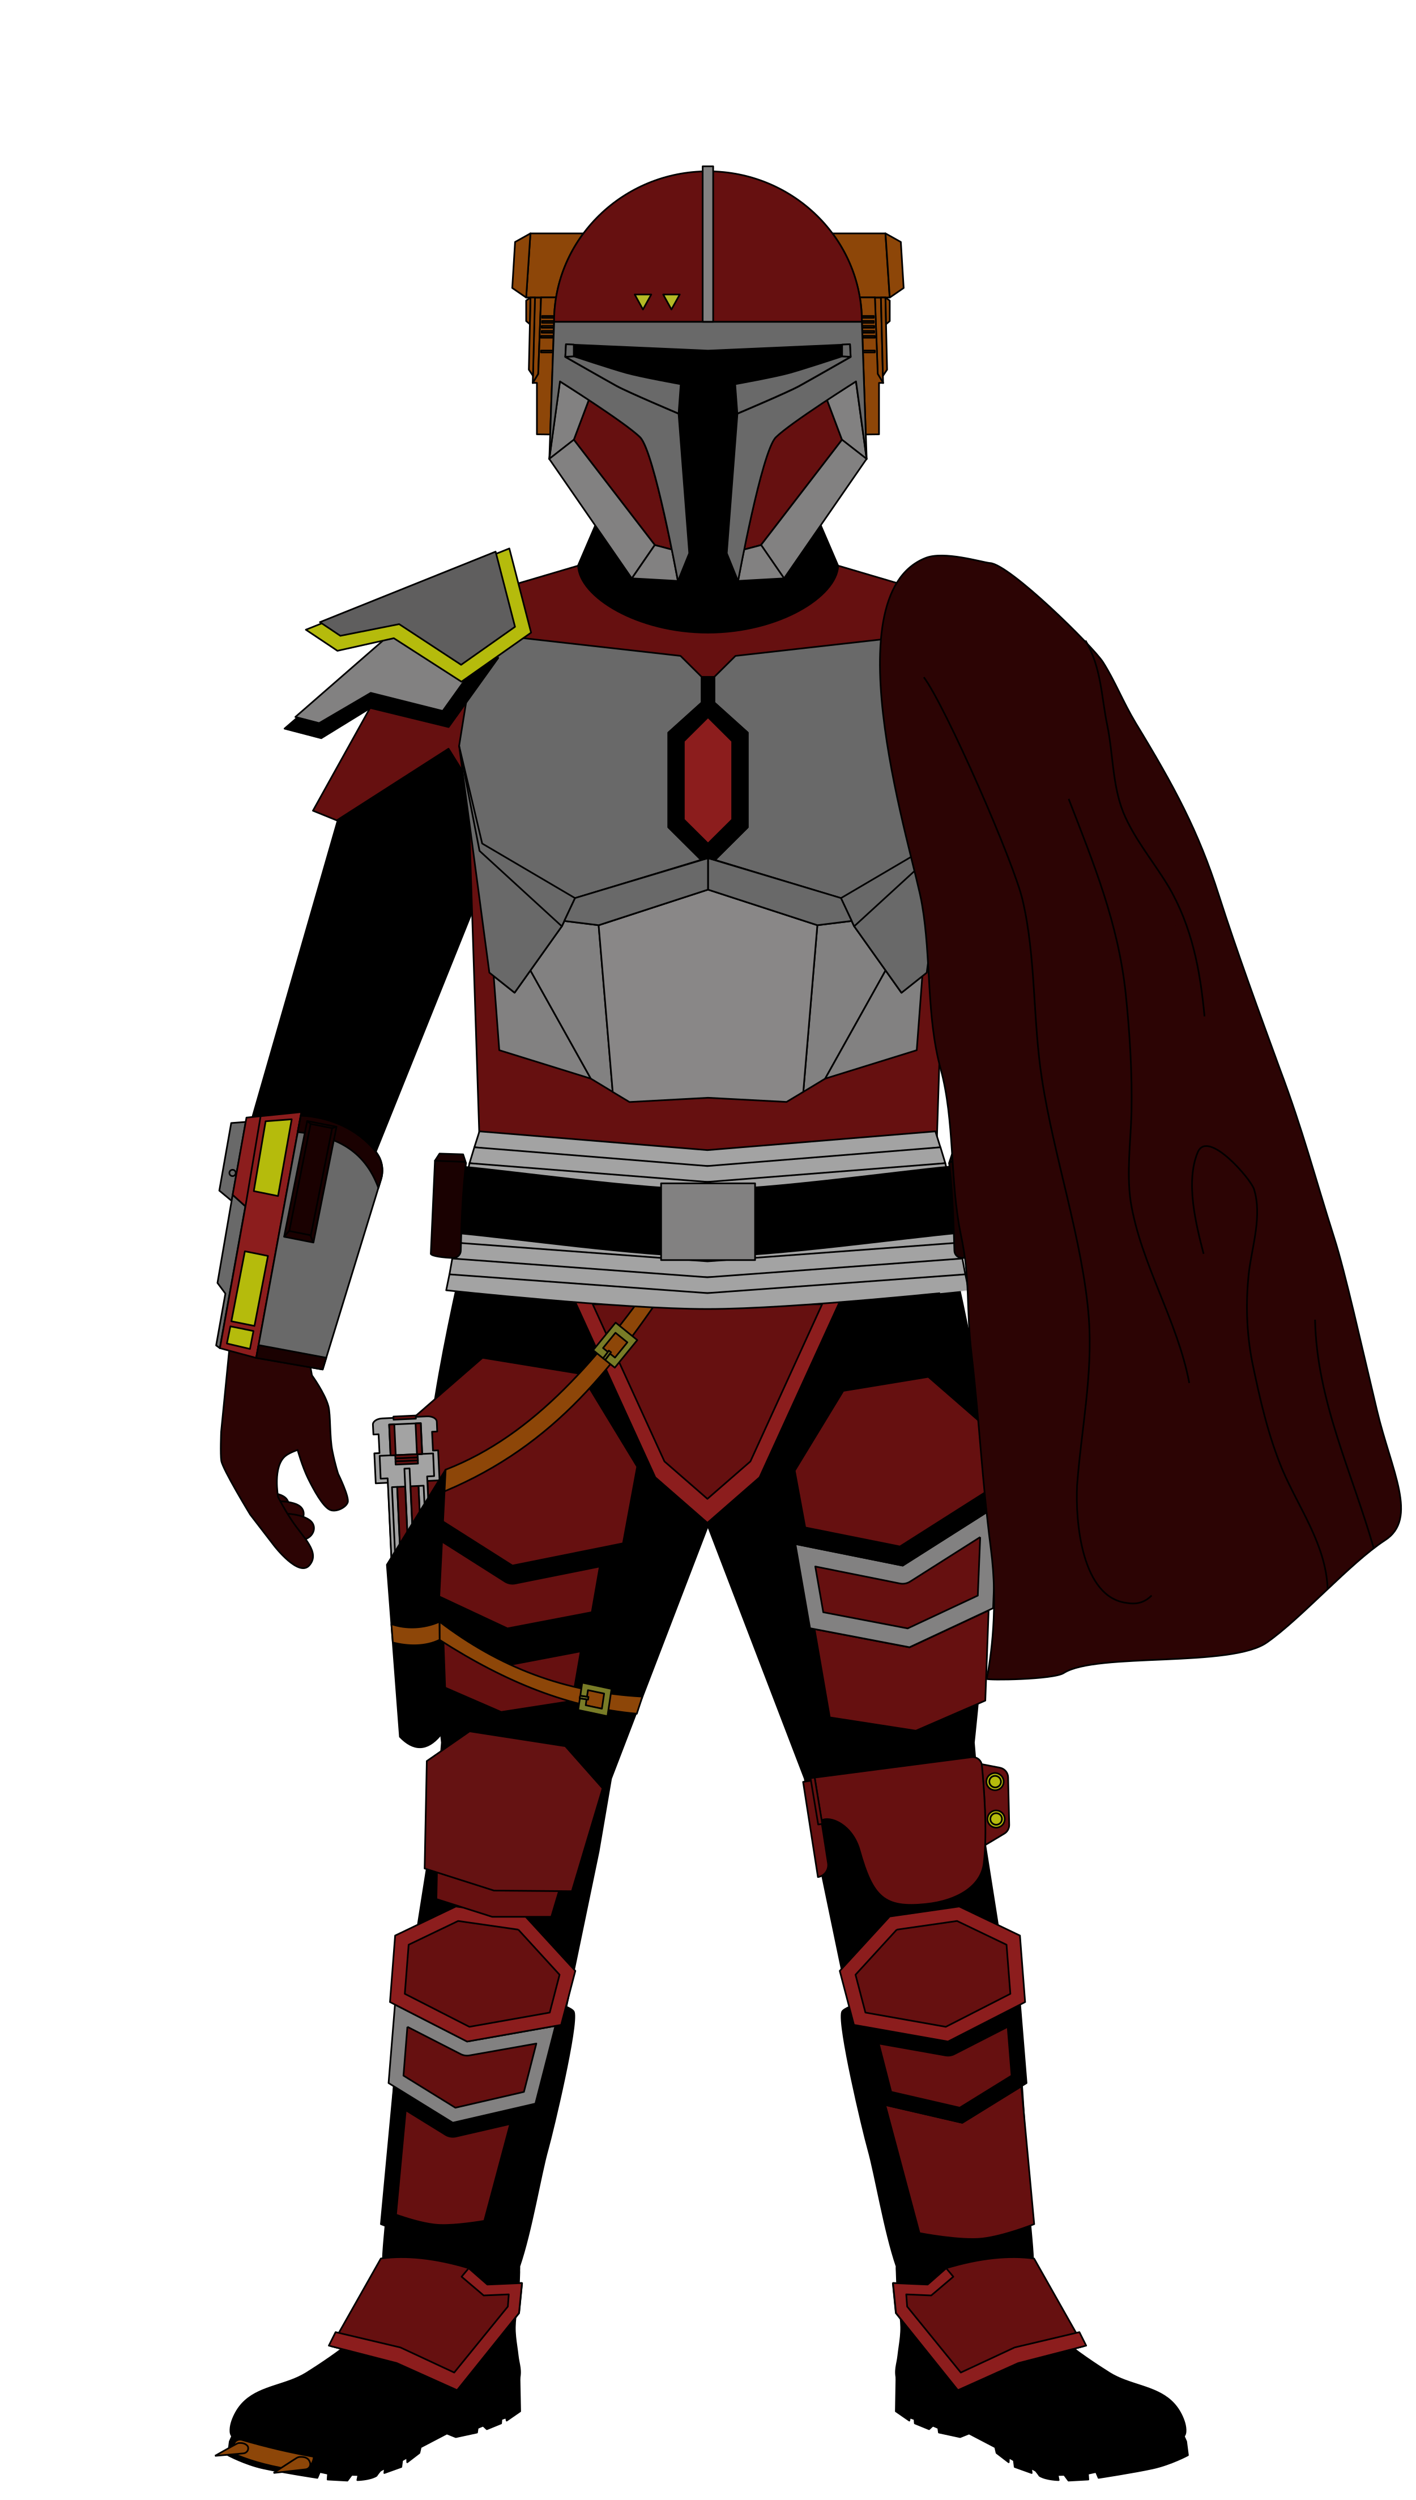 <?xml version='1.0' encoding='UTF-8'?>
<svg version="1.1" id="Male-Body" xmlns="http://www.w3.org/2000/svg" xmlns:serif="http://www.serif.com/" viewBox="0 -55 170 300" style="stroke-width: 0.2px; fill-rule: evenodd; stroke-linejoin: round;" width="170" height="300">
<style>
mask {
mask-type: alpha;
}
.decal {
stroke: none;
}
</style>
<defs id="Masks" stroke="none">
<mask id="HelmetsMask"> <use href="#Helmets"/> </mask>
<mask id="CollarMask"> <use href="#Collar"/> </mask>
<mask id="ShouldersMask"> <use href="#Shoulders"/> </mask>
<mask id="ChestMask"> <use href="#Chest"/> </mask>
<mask id="BicepsMask"> <use href="#Biceps"/> </mask>
<mask id="GauntletsMask"> <use href="#Gauntlets"/> </mask>
<mask id="WaistMask"> <use href="#Waist"/> </mask>
<mask id="GroinMask"> <use href="#Groin"/> </mask>
<mask id="ThighsMask"> <use href="#Thighs"/> </mask>
<mask id="KneesMask"> <use href="#Knees"/> </mask>
<mask id="ShinsMask"> <use href="#Shins"/> </mask>
<mask id="FootMask"> <use href="#Foot"/> </mask>
</defs>
<defs id="Decals"/><g id="Main-Body" fill="white" stroke="black">
<g id="Extras_Back">
<g id="Back"><g id="NO-CAPES_Back" class="option" style="display: inherit;">
</g>
</g>
</g>
<g id="Extras-BackDecals" mask="url(#BackMask)">
</g>
<g id="Suit">
<g id="Neck-Seal">
<path id="Plain-Neck-Seal" class="option" d="M97.69,6.07l2.94,6.84l-0.21,6.78l-15.43,1.59v0.01l-0.03,0l-0.03,0v-0.01 l-15.34-1.59l-0.21-6.78l2.94-6.84L85,6.73L97.69,6.07" fill="rgb(0, 0, 0)" style="display: inherit;"/></g>
<g id="Flight-Suit" fill="rgb(0, 0, 0)">
<path d="M73.36,158.45l-1.49,8.72l-11.03,53.11c0,0-4.93,2.96-7.47,3.46c-2.53,0.5-7.73-0.44-7.73-0.44l3.85-43 l2.9-18.36l0.66-7.82c0,0-2.53-22.78-1.7-34.14c0.82-11.36,6.66-34.01,6.66-34.01l26.98,0.58l26.97-0.58 c0,0,5.83,22.66,6.66,34.01c0.83,11.36-1.7,34.14-1.7,34.14l0.66,7.82l2.9,18.36l3.85,43c0,0-5.32,1.19-7.85,0.69 c-2.53-0.5-7.34-3.71-7.34-3.71L98.1,167.16l-1.49-8.72l-11.62-30.33L73.36,158.45z"/>
<g>
<path d="M129.41,43.33l11.98,41.65l1.04,21.47l-9.55,1.83l-6.05-20.21l-13.65-33.95l0.69-15.55l2.31-3.72 L129.41,43.33z"/>
<path d="M40.59,43.3l13.19-8.45l2.31,3.72l0.52,16.04L43.17,88.07l-6.05,20.21l-9.55-1.83l1.03-21.47L40.59,43.3z"/>
</g>
</g>
<g id="Sleeves" class="toggle" style="display: none;" fill="rgb(255, 255, 255)"/>
</g>
<g id="Boots">
<g id="Tall_Boots" class="option" style="display: inherit;">
<g id="Bottom_Tall-Boot" fill="rgb(0, 0, 0)">
<path d="M107.62,230.35c0.02,0.13,0.06,0.26,0.1,0.4c0.96,1.77,3.59,2.37,5.38,2.79c1.27,0.3,2.5,0.72,3.7,1.22 c1.66,0.7,2.49,1.93,3.79,3.1c0.58,0.52,1.26,0.93,1.92,1.32c1.65,0.99,3.25,1.07,5.13,1.12c2.52,0.07,4.75-0.27,7.23-0.82 c2.17-0.48,3.79-0.89,5.67-1.42c0.56-0.16,1.25-0.27,1.59-0.69l0.28,0.63l0.21,1.64c0,0-2.03,1.09-4.2,1.57 c-2.16,0.48-6.53,1.15-6.53,1.15l-0.3-0.71l-0.98,0.21l0.05,0.7l-2.38,0.13l-0.51-0.69l-0.79,0.02l0.12,0.61 c0,0-1.47-0.02-2.29-0.51c-0.15-0.23-0.46-0.61-0.46-0.61l-0.56-0.31l0.07,0.58l-2.04-0.73l-0.1-0.79l-0.59-0.34l-0.03,0.57 l-1.46-1.12l-0.16-0.69l-3.14-1.64l-1.07,0.43l-2.55-0.55l-0.08-0.55l-0.65-0.27l-0.45,0.42l-1.71-0.7l-0.04-0.51l-0.56-0.19 l-0.06,0.37l-1.62-1.12L107.62,230.35z M107.56,229.7L107.56,229.7L107.56,229.7L107.56,229.7z"/>
<path d="M62.37,230.35c-0.02,0.13-0.06,0.26-0.1,0.4c-0.97,1.77-3.59,2.37-5.38,2.79c-1.27,0.3-2.5,0.72-3.7,1.22 c-1.66,0.7-2.49,1.93-3.79,3.1c-0.58,0.52-1.26,0.93-1.92,1.32c-1.65,0.99-3.25,1.07-5.13,1.12c-2.52,0.07-4.75-0.27-7.23-0.82 c-2.17-0.48-3.79-0.89-5.67-1.42c-0.56-0.16-1.25-0.27-1.59-0.69l-0.28,0.63l-0.21,1.64c0,0,2.03,1.09,4.2,1.57 c2.16,0.48,6.53,1.15,6.53,1.15l0.3-0.71l0.98,0.21l-0.05,0.7l2.38,0.13l0.51-0.69l0.8,0.02l-0.12,0.61c0,0,1.47-0.02,2.29-0.51 c0.15-0.23,0.46-0.61,0.46-0.61l0.56-0.31l-0.07,0.58l2.04-0.73l0.1-0.79l0.59-0.34l0.02,0.57l1.46-1.12l0.16-0.69l3.14-1.64 l1.07,0.43l2.55-0.55l0.08-0.55l0.65-0.27l0.45,0.42l1.71-0.7l0.04-0.51l0.56-0.19l0.07,0.37l1.62-1.12L62.37,230.35z M62.43,229.7L62.43,229.7L62.43,229.7L62.43,229.7z"/>
</g>
<g id="Main_Tall-Boot" fill="rgb(0, 0, 0)">
<path d="M107.64,216.98c-1.45-4.23-2.54-10.99-3.41-14.07c-0.65-2.31-3.63-14.87-3.14-16.45 c0.5-1.6,19.67-4.86,20.29-3.42c0.94,2.2,2.03,23.99,2.2,27.2c0.12,2.35,0.47,4.66,0.47,7.01l0,0.01 c0.25,1.28,0.46,2.66,0.99,3.81c1.01,2.17,0.97,3.11,2.65,4.75c1.16,1.13,4.16,3.11,5.54,3.97c0.58,0.36,1.21,0.64,1.85,0.88 l0.06,0.02c2.55,0.95,5.3,1.3,6.68,4.11c0.3,0.61,0.56,1.34,0.51,2.04c-0.07,0.89-1.04,1.01-1.79,1.23 c-1.88,0.53-3.5,0.94-5.67,1.42c-2.48,0.55-4.71,0.89-7.23,0.82c-1.88-0.05-3.47-0.13-5.13-1.12c-0.67-0.4-1.35-0.8-1.92-1.32 c-1.29-1.17-2.13-2.4-3.79-3.1c-1.2-0.51-2.43-0.92-3.7-1.22c-1.8-0.43-4.42-1.02-5.38-2.79c-0.37-1.33,0.01-1.98,0.13-3.12 l0.06-0.49c0.1-0.74,0.23-1.5,0.27-2.31c0.08-1.54-0.31-3.06-0.41-4.59c-0.06-0.87-0.1-1.74-0.12-2.61 C107.65,217.52,107.61,217.19,107.64,216.98z"/>
<path d="M62.35,216.98c1.45-4.23,2.54-10.99,3.41-14.07c0.65-2.31,3.63-14.87,3.14-16.45 c-0.5-1.6-19.67-4.86-20.29-3.42c-0.94,2.2-2.03,23.99-2.2,27.2c-0.12,2.35-0.47,4.66-0.47,7.01l0.01,0.01 c-0.25,1.28-0.46,2.66-0.99,3.81c-1.01,2.17-0.97,3.11-2.65,4.75c-1.16,1.13-4.16,3.11-5.54,3.97c-0.59,0.36-1.21,0.64-1.85,0.88 l-0.06,0.02c-2.55,0.95-5.3,1.3-6.68,4.11c-0.3,0.61-0.56,1.34-0.51,2.04c0.07,0.89,1.04,1.01,1.79,1.23 c1.88,0.53,3.5,0.94,5.67,1.42c2.48,0.55,4.72,0.89,7.23,0.82c1.88-0.05,3.47-0.13,5.13-1.12c0.67-0.4,1.35-0.8,1.92-1.32 c1.29-1.17,2.13-2.4,3.79-3.1c1.2-0.51,2.43-0.92,3.7-1.22c1.8-0.43,4.42-1.02,5.38-2.79c0.37-1.33-0.01-1.98-0.13-3.12 l-0.06-0.49c-0.1-0.74-0.23-1.5-0.27-2.31c-0.08-1.54,0.31-3.06,0.41-4.59c0.06-0.87,0.1-1.74,0.12-2.61 C62.33,217.52,62.37,217.19,62.35,216.98z"/>
</g>
</g></g>
<g id="Gloves">
<g id="Left-Glove"><g id="Basic_Left_Glove" class="option" fill="rgb(44, 4, 4)" style="display: inherit;">
<path d="M138.6,124.11c-0.54-0.03-1.05-0.01-1.58,0.1c-0.36,0.08-0.72,0.16-1.04,0.35 c-0.99,0.57-0.72,1.81,0.16,2.28c1.03,0.55,2.66,0.01,3.13-1.05C139.46,125.35,138.86,124.53,138.6,124.11"/>
<path d="M136.79,125.19c-0.54-0.03-1.05-0.02-1.59,0.1c-0.36,0.08-0.72,0.16-1.04,0.35 c-0.99,0.57-0.72,1.81,0.16,2.28c1.03,0.55,2.66,0.01,3.13-1.05C137.65,126.43,137.05,125.61,136.79,125.19"/>
<path d="M135.49,126.65c-0.54,0.05-1.19,0.13-1.7,0.31c-0.35,0.12-0.69,0.26-0.99,0.48c-0.9,0.7-0.47,1.89,0.47,2.24 c1.1,0.41,2.64-0.35,2.96-1.46C136.36,127.76,135.49,126.65,135.49,126.65z"/>
<path d="M132.55,110.05c0,0-1.56,2.15-1.97,3.69c-0.29,1.09-0.13,3.68-0.49,5.43c-0.36,1.74-0.69,2.71-0.69,2.71 s-1.38,2.79-1.14,3.43c0.24,0.64,1.45,1.21,2.15,0.87c0.86-0.42,1.93-2.39,2.61-3.77c0.69-1.41,1.25-3.41,1.25-3.41 s0.95,0.32,1.43,0.7c1.61,1.24,0.91,4.96,0.91,4.96s-0.66,1.33-1.66,2.83c-1.36,2.05-3.46,3.81-2.07,5.37 c1.29,1.46,4.22-2.37,4.22-2.37l2.87-3.73c0,0,3.3-5.41,3.47-6.46c0.13-0.8,0.02-3.47,0.02-3.47l-1.03-10.37l-5.24,0.44 l-4.31,1.39L132.55,110.05"/>
</g>
</g>
<g id="Right-Glove"><g id="Basic_Right_Glove" class="option" fill="rgb(44, 4, 4)" style="display: inherit;">
<path d="M31.4,124.11c0.54-0.03,1.05-0.01,1.58,0.1c0.36,0.08,0.72,0.16,1.04,0.35c0.99,0.57,0.72,1.81-0.16,2.28 c-1.03,0.55-2.66,0.01-3.13-1.05C30.53,125.35,31.14,124.53,31.4,124.11"/>
<path d="M33.21,125.19c0.54-0.03,1.05-0.02,1.58,0.1c0.36,0.08,0.72,0.16,1.04,0.35c0.99,0.57,0.72,1.81-0.16,2.28 c-1.03,0.55-2.66,0.01-3.13-1.05C32.35,126.43,32.95,125.61,33.21,125.19"/>
<path d="M34.51,126.65c0.54,0.05,1.19,0.13,1.7,0.31c0.35,0.12,0.69,0.26,0.99,0.48c0.9,0.7,0.47,1.89-0.47,2.24 c-1.1,0.41-2.64-0.35-2.96-1.46C33.64,127.76,34.51,126.65,34.51,126.65z"/>
<path d="M37.45,110.05c0,0,1.56,2.15,1.97,3.69c0.29,1.09,0.13,3.68,0.49,5.43c0.36,1.74,0.69,2.71,0.69,2.71 s1.38,2.79,1.14,3.43c-0.24,0.64-1.45,1.21-2.15,0.87c-0.86-0.42-1.93-2.39-2.61-3.77C36.29,121,35.73,119,35.73,119 s-0.95,0.32-1.43,0.7c-1.61,1.24-0.91,4.96-0.91,4.96s0.66,1.33,1.66,2.83c1.36,2.05,3.46,3.81,2.08,5.37 c-1.29,1.46-4.22-2.37-4.22-2.37l-2.87-3.73c0,0-3.3-5.41-3.47-6.46c-0.13-0.8-0.02-3.47-0.02-3.47l1.03-10.37l5.24,0.44 l4.31,1.39L37.45,110.05"/>
</g>
</g>
</g>
<g id="Biceps">
<g id="Left-Biceps">
<g id="None_Biceps_Left" class="option" style="display: inherit;">
</g></g>
<g id="Right-Biceps">
<g id="None_Biceps_Right" class="option" style="display: inherit;">
</g></g>
</g>
<g id="BicepsDecals" mask="url(#BicepsMask)">
</g>
<path id="Vest" d="M85,20.92c8.5-0.01,15.43-4.3,15.63-8.01l0.15,0.02l18.38,5.42l13.31,23.94l-2.86,1.16l-13.42-8.6 l-2.31,3.72l-1.54,47.4c0,0-8.72,4.71-13.53,5.35c-3.44,0.45-8.63,0.68-13.79,0.67c-5.16,0.01-10.35-0.22-13.79-0.67 c-4.81-0.63-13.53-5.35-13.53-5.35l-1.54-47.4l-2.31-3.72l-13.42,8.6l-2.86-1.16l13.31-23.94l18.38-5.42l0.15-0.02 C69.57,16.62,76.5,20.92,85,20.92" fill="rgb(102, 16, 16)"/>
<g id="SuitDecals" mask="url(#SuitMask)">
</g>
<g class="swappable" id="Chest"><g id="Chest_Gunslinger">
<g id="Abdomen_Gunslinger">
<g id="Left_Abdomen_Gunslinger" fill="rgb(130, 129, 129)">
<path d="M99.07,74.44l7.25-12.98l-3.77-5.3l-0.3-0.64l-4.12,0.51l-1.69,20L99.07,74.44z"/>
<path d="M99.07,74.44l7.25-12.98l1.9,2.67l2.51-1.99l-0.67,8.89L99.07,74.44z"/>
</g>
<g id="Right_Abdomen_Gunslinger" fill="rgb(130, 129, 129)">
<path d="M70.93,74.44l-7.25-12.98l-1.9,2.67l-2.51-1.99l0.67,8.89L70.93,74.44z"/>
<path d="M70.93,74.44l-7.25-12.98l3.77-5.3l0.3-0.64l4.12,0.51l1.69,20L70.93,74.44z"/>
</g>
<path id="Center_Abdomen_Gunslinger" d="M85,51.76l13.13,4.27l-1.69,20l-2.01,1.21L85,76.74l-9.43,0.51l-2.01-1.21 l-1.69-20L85,51.76z" fill="rgb(137, 135, 135)"/>
</g>
<g id="Chest-Plates_Gunslinger">
<g id="Left-Chest_Gunslinger" fill="rgb(105, 105, 105)">
<path d="M85.76,29.31v-3.08l2.54-2.52l24.4-2.75l2.19,13.55l-3.63,27.22l-3.03,2.41l-5.67-7.97l-1.59-3.38 l-15.13-4.59l3.93-3.91V32.92L85.76,29.31z"/>
<path d="M100.96,52.78l11.15-6.55l2.77-11.71l-2.45,12.59l-9.88,9.05L100.96,52.78z"/>
<path d="M102.25,55.52l-4.12,0.51L85,51.76v-3.78l15.96,4.79L102.25,55.52z"/>
</g>
<g id="Right-Chest_Gunslinger" fill="rgb(105, 105, 105)">
<path d="M84.24,29.31v-3.08l-2.54-2.52l-24.4-2.75L55.12,34.5l3.63,27.22l3.03,2.41l5.67-7.97l1.59-3.38l15.13-4.59 l-3.93-3.91V32.92L84.24,29.31z"/>
<path d="M69.04,52.78l-11.15-6.55l-2.77-11.71l2.45,12.59l9.88,9.05L69.04,52.78z"/>
<path d="M67.75,55.52l4.12,0.51L85,51.76v-3.78l-15.96,4.79L67.75,55.52z"/>
</g>
</g>
<g id="Iron-Heart_Gunslinger">
<path id="Under-Heart_Gunslinger" d="M84.17,48.19l-3.93-3.91V32.92l4.01-3.61v-3.08h1.51v3.08l4.01,3.61v11.36 l-3.93,3.91L85,47.98L84.17,48.19z" fill="rgb(0, 0, 0)"/>
<path id="Heart_Gunslinger" d="M82.1,43.35v-9.4l2.9-2.88l2.9,2.88v9.4L85,46.23L82.1,43.35z" fill="rgb(140, 29, 29)"/>
<g id="None_Heart_Gunslinger" class="option" style="display: inherit;">
</g></g>
</g></g>
<g id="ChestDecals" mask="url(#ChestMask)">
</g>
<g id="Chest-Attachments"><g id="No-Device_Accessories_Chest" class="option" style="display: inherit;">
</g>
</g>
<g id="Collar"><g id="None_Collar" class="option" style="display: inherit;">
</g>
</g>
<g id="CollarDecals" mask="url(#CollarMask)">
</g>
<g id="Helmets" class="swappable" transform="translate(45,-52)"><g id="Helmet_Heavy">
<g id="Left-Earcap_Heavy" class="toggle">
<g id="Ear-Cap_Left_Heavy" fill="rgb(141, 70, 8)">
<path d="M54.94,25.01c1.66,2.23,2.81,4.85,3.28,7.69l0,0h3.59l-0.51-7.69H54.94z"/>
<path d="M61.31,25.01l1.84,1.03l0.34,5.52l-1.67,1.15L61.31,25.01z"/>
<path d="M60.03,32.71l0.34,9.18l0.65,1.08l-0.26-10.25H60.03z"/>
<path d="M61,42.11l0.5-0.75l-0.2-8.66h-0.54L61,42.11z"/>
<path d="M61.38,35.9l0.44-0.37v-2.46l-0.51-0.36L61.38,35.9z"/>
<path d="M58.94,49.14l1.59-0.02v-6.17h0.5l-0.65-1.08l-0.34-9.18h-1.8c0.16,0.95,0.24,1.92,0.24,2.9L58.94,49.14z"/>
<rect x="58.6" y="39.07" width="1.43" height="0.22"/>
<rect x="58.6" y="37.31" width="1.43" height="0.22"/>
<rect x="58.52" y="36.71" width="1.43" height="0.22"/>
<rect x="58.52" y="36.11" width="1.43" height="0.22"/>
<rect x="58.47" y="35.52" width="1.43" height="0.22"/>
<rect x="58.47" y="34.92" width="1.43" height="0.22"/>
</g></g>
<g id="Right-Earcap_Heavy" class="toggle">
<g id="Ear-Cap_Right_Heavy" fill="rgb(141, 70, 8)">
<path d="M25.04,25.01c-1.66,2.23-2.81,4.85-3.28,7.69l0,0h-3.59l0.51-7.69H25.04z"/>
<path d="M18.68,25.01l-1.84,1.03l-0.34,5.52l1.67,1.15L18.68,25.01z"/>
<path d="M19.95,32.71l-0.34,9.18l-0.65,1.08l0.25-10.25H19.95z"/>
<path d="M18.99,42.11l-0.5-0.75l0.2-8.66h0.54L18.99,42.11z"/>
<path d="M18.61,35.9l-0.44-0.37v-2.46l0.51-0.36L18.61,35.9z"/>
<path d="M21.05,49.14l-1.59-0.02v-6.17h-0.49l0.65-1.08l0.34-9.18h1.8c-0.16,0.95-0.24,1.92-0.24,2.9L21.05,49.14z"/>
<rect x="19.95" y="39.07" width="1.43" height="0.22"/>
<rect x="19.95" y="37.31" width="1.43" height="0.22"/>
<rect x="20.04" y="36.71" width="1.43" height="0.22"/>
<rect x="20.04" y="36.11" width="1.43" height="0.22"/>
<rect x="20.08" y="35.52" width="1.43" height="0.22"/>
<rect x="20.08" y="34.92" width="1.43" height="0.22"/>
</g></g>
<g id="Helmet_Pieces_Heavy">
<g id="Face_Heavy" fill="rgb(102, 16, 16)">
<path d="M25.69,45c2.36,1.56,5.22,3.52,6.16,4.47c1.16,1.17,2.84,8.76,3.8,13.48l-2.03-0.54l-9.73-12.64L25.69,45z"/>
<path d="M54.29,45c-2.36,1.56-5.22,3.52-6.16,4.47c-1.16,1.17-2.84,8.76-3.8,13.48l2.03-0.54l9.73-12.64L54.29,45z"/>
</g>
<g id="Cheeks_Heavy" fill="rgb(130, 129, 129)">
<path d="M25.69,45l-1.8,4.78l-2.95,2.3l1.28-9.31L25.69,45z"/>
<g>
<path d="M54.29,45l1.8,4.78l2.95,2.3l-1.28-9.31L54.29,45z"/>
<path d="M59.04,52.07l-9.91,14.34l-2.76-4.01l9.72-12.63L59.04,52.07z"/>
<path d="M46.38,62.41l-2.05,0.54l-0.73,3.77l5.54-0.31L46.38,62.41z"/>
</g>
<path d="M20.94,52.07l9.91,14.34l2.76-4.01l-9.72-12.63L20.94,52.07z"/>
<path d="M33.61,62.41l2.05,0.54l0.73,3.77l-5.53-0.31L33.61,62.41z"/>
</g>
<path fill="rgb(0, 0, 0)" id="Visor_Heavy" d="M42.24,63.37l1.36,3.35h-7.21l1.36-3.35l-1.28-16.74l0.26-3.53c0,0-4.8-0.86-6.61-1.37 c-1.8-0.51-6.16-1.95-6.23-1.97l0.02-1.41l16.08,0.71l16.1-0.71v1.41c0,0-4.42,1.46-6.23,1.97c-1.81,0.51-6.61,1.37-6.61,1.37 l0.26,3.53L42.24,63.37z"/>
<g id="Eyes_Heavy" fill="rgb(105, 105, 105)">
<path d="M58.47,35.61l0.58,16.47l-1.28-9.31c0,0-7.93,5-9.63,6.71c-1.7,1.71-4.53,17.26-4.53,17.26l-1.36-3.35 l1.28-16.74c0,0,6.08-2.57,7.44-3.32c1.36-0.75,6.16-3.49,6.16-3.49l-0.08-1.51l-17.05,0.75l-17.05-0.75l-0.08,1.51 c0,0,4.8,2.74,6.16,3.49c1.36,0.75,7.44,3.32,7.44,3.32l1.28,16.74l-1.36,3.35c0,0-2.83-15.54-4.53-17.26 c-1.7-1.71-9.63-6.71-9.63-6.71l-1.28,9.31l0.58-16.47H58.47z"/>
<path d="M22.87,39.82l1.02-0.06c0,0,4.42,1.46,6.23,1.97c1.81,0.51,6.61,1.37,6.61,1.37l-0.26,3.53 c0,0-6.08-2.57-7.44-3.32C27.67,42.56,22.87,39.82,22.87,39.82z"/>
<path d="M57.12,39.82l-1.02-0.06c0,0-4.42,1.46-6.23,1.97c-1.81,0.51-6.61,1.37-6.61,1.37l0.26,3.53 c0,0,6.08-2.57,7.44-3.32C52.32,42.56,57.12,39.82,57.12,39.82z"/>
<path d="M23.89,39.76v-1.41l-0.94-0.04l-0.08,1.51L23.89,39.76z"/>
<path d="M56.1,39.76v-1.41l0.94-0.04l0.08,1.51L56.1,39.76z"/>
</g>
<path id="Dome_Heavy" d="M58.47,35.61H21.52c0-9.96,8.28-18.05,18.47-18.05C50.19,17.56,58.47,25.65,58.47,35.61z" fill="rgb(102, 16, 16)"/>
<rect id="Ridge_Heavy" class="toggle" x="39.36" y="16.96" width="1.26" height="18.65" fill="rgb(130, 129, 129)"/>
<g id="Accents_Heavy" class="toggle" fill="rgb(181, 186, 38)">
<path d="M32.19,34.14l-0.99-1.8h1.99L32.19,34.14z"/>
<path d="M35.61,34.14l-0.99-1.8h1.99L35.61,34.14z"/>
</g>
</g>
</g></g>
<g id="HelmetsDecals" mask="url(#HelmetsMask)"/>
<g id="Shoulders">
<g id="Left-Shoulder"><g id="Classic_Shoulder_Left" class="option" style="display: inherit;">
<path id="Main_Shoulder_Classic_Left" d="M117.21,13.84l-2.52,11.33l2.02,6.52l13.49,6.79l2.27-3.46L117.21,13.84z " fill="rgb(130, 129, 129)"/>
<path id="Trauma-Plates_Shoulder_Classic_Left" class="toggle" style="display:none" d="M116.44,25.1l1.67,5.41l11.49,5.78l1.94-2.96 l-12.93-17.99L116.44,25.1z" fill="rgb(255, 255, 255)"/>
</g>
</g>
<g id="Right-Shoulder"><g id="Legacy-x2_Shoulder_Right" class="option" style="display: inherit;">
<path id="Plate-2_Shoulder_Right_Legacy-x2" d="M54.01,15.27l5.8,8.69l-5.95,8.29l-9.39-2.29l-5.9,3.63l-4.41-1.15 L54.01,15.27z" fill="rgb(0, 0, 0)"/>
<path id="Trauma-Plate-2_Shoulder_Legacy-x2_Right" class="toggle" style="" d="M38.31,31.78l-2.85-0.74l17.1-14.9l5.19,7.75 l-4.6,6.43l-8.64-2.17L38.31,31.78z" fill="rgb(130, 129, 129)"/>
<path id="Plate-1_Shoulder_Right_Legacy-x2" d="M61.15,10.82l2.61,10.1l-8.36,5.89l-8.12-5.22l-6.77,1.51 l-3.79-2.53L61.15,10.82z" fill="rgb(181, 187, 12)"/>
<path id="Trauma-Plate-1_Shoulder_Legacy-x2_Right" class="toggle" style="" d="M40.86,21.3l-2.45-1.64l21.09-8.46l2.33,9.02 l-6.47,4.56l-7.44-4.88L40.86,21.3z" fill="rgb(95, 94, 94)"/>
</g></g>
</g>
<g id="ShouldersDecals" mask="url(#ShouldersMask)">
</g>
<g id="Gauntlets">
<g id="Left-Gauntlets"><g id="Gunslinger_Gauntlet_Left" class="option" style="display: inherit;">
<g id="Accent-Top_Gunslinger_Gauntlet_Left" fill="rgb(181, 187, 12)">
<path d="M139.9,80.56l0.62,5.62l-2.85,0.79l-0.66-5.33L139.9,80.56z"/>
<path d="M138.55,101.39l0.57,2.87l-2.51,0.54l-0.6-2.86L138.55,101.39z"/>
</g>
<path id="Top_Gunslinger_Gauntlet_Left" d="M139.9,80.56l1.3-0.49l2.29,26.33l-6.27,1.32l-0.85-4.08l0.24,1.15 l2.51-0.54l-0.57-2.87l-2.54,0.54l-3.85-18.47L139.9,80.56l-2.89,1.08l0.66,5.33l2.85-0.79L139.9,80.56z" fill="rgb(130, 129, 129)"/>
<g id="Accent-Bottom_Gunslinger_Gauntlet_Left" fill="rgb(140, 29, 29)">
<path d="M128.55,91.98l-0.74-2.3l-1.62,0.52l0.74,2.3L128.55,91.98z"/>
<path d="M129.4,94.59l-0.74-2.3l-1.62,0.52l0.74,2.3L129.4,94.59z"/>
<path d="M136.01,101.93l-5.61,1.2l0.9,2.8l5.3-1.13L136.01,101.93z"/>
</g>
<path id="Bottom_Gunslinger_Gauntlet_Left" d="M136.52,104.38l-0.51-2.45l-5.61,1.2l0.9,2.8l5.3-1.13l0.61,2.93 c0,0-1.97,0.34-3.45,0.6c-0.92,0.16-1.82-0.38-2.11-1.26c-1.57-4.84-6.31-19.4-6.31-19.4l6.89-3.82L136.52,104.38z M129.4,94.59 l-0.74-2.3l-1.62,0.52l0.74,2.3L129.4,94.59z M128.55,91.98l-0.74-2.3l-1.62,0.52l0.74,2.3L128.55,91.98z" fill="rgb(130, 129, 129)"/>
<g id="Whistling-Birds_Attachment_Gunslinger_Gauntlet_Left" class="option" style="display: inherit;">
<path id="Head_Whistling-Birds_Attachment_Gunslinger_Gauntlet_Left" d="M145.65,95.95l-2.61,5.33l-0.44-5.07 L145.65,95.95z" fill="rgb(203, 8, 8)"/>
<g id="Birds_Whistling-Birds_Attachment_Gunslinger_Gauntlet_Left" fill="rgb(232, 239, 21)">
<g>
<path d="M143.13,96.54c0.12-0.01,0.24,0.24,0.27,0.56s-0.05,0.58-0.17,0.6c-0.12,0.01-0.24-0.24-0.27-0.56 C142.94,96.82,143.02,96.55,143.13,96.54z"/>
<path d="M143.28,98.15c0.12-0.01,0.24,0.24,0.27,0.56c0.03,0.32-0.05,0.58-0.17,0.6 c-0.12,0.01-0.24-0.24-0.27-0.56S143.16,98.17,143.28,98.15z"/>
<path d="M143.96,96.47c0.12-0.01,0.24,0.24,0.27,0.56c0.03,0.32-0.05,0.58-0.17,0.6 c-0.12,0.01-0.24-0.24-0.27-0.56C143.77,96.75,143.84,96.48,143.96,96.47z"/>
<path d="M143.32,100.71c-0.04-0.1-0.06-0.21-0.07-0.34c-0.03-0.32,0.05-0.58,0.17-0.6 c0.08-0.01,0.17,0.11,0.22,0.3L143.32,100.71z M144.08,99.16c-0.07-0.1-0.13-0.27-0.15-0.48c-0.03-0.32,0.05-0.58,0.17-0.6 c0.11-0.01,0.23,0.21,0.26,0.5L144.08,99.16z M144.87,97.55c-0.11-0.01-0.22-0.26-0.25-0.56c-0.03-0.32,0.05-0.58,0.17-0.59 c0.12-0.01,0.24,0.24,0.27,0.56c0.01,0.07,0.01,0.14,0,0.21L144.87,97.55z"/>
</g>
</g>
<g id="Base_Whistling-Birds_Attachment_Gunslinger_Gauntlet_Left" fill="rgb(140, 29, 29)">
<path d="M144.13,80.67l-2.05,0.18l0.08,0.9l2.05-0.18L144.13,80.67z"/>
<path d="M144.4,81.55l-2.24,0.19l1.25,14.4l2.23-0.19L144.4,81.55z"/>
<path d="M144.71,81.68l-0.29,0.02l1.08,12.44l0.29-0.03L144.71,81.68z"/>
<path d="M144.04,81.58l-0.29,0.03l1.17,13.5l0.29-0.03L144.04,81.58z"/>
</g>
<g id="Accent_Whistling-Birds_Attachment_Gunslinger_Gauntlet_Left" fill="rgb(102, 16, 16)">
<path d="M142.07,80.62l-0.81,0.07l1.27,14.63l0.82-0.07L142.07,80.62z"/>
<path d="M145.74,95.04l-3.21,0.28l0.08,0.9l3.21-0.28L145.74,95.04z"/>
<path d="M143.43,80.73l-1.34,0.12l0.18,2.1l1.35-0.11L143.43,80.73z"/>
<path d="M143.29,82.85l-1.02,0.09l0.43,4.99l0.86-1.96L143.29,82.85z"/>
</g>
</g></g></g>
<g id="Right-Gauntlets"><g id="Heavy_Gauntlet_Right" class="option" style="display: inherit;">
<g id="Top-2_Heavy_Gauntlet_Right" fill="rgb(105, 105, 105)">
<path d="M29.5,79.64l-1.74,0.13l-1.43,8.11l1.48,1.23L29.5,79.64z"/>
<path d="M27.93,88.39l-1.82,10.57l0.95,1.28l-1.11,6.22l0.44,0.32l3.07-17.02L27.93,88.39z"/>
<ellipse cx="27.92" cy="85.76" rx="0.38" ry="0.38"/>
</g>
<g id="Top-1_Heavy_Gauntlet_Right" fill="rgb(140, 29, 29)">
<path d="M30.76,107.96l-4.36-1.17l3.07-17.02l-1.54-1.38l1.66-9.27l6.59-0.67L30.76,107.96z"/>
<path d="M31.29,78.94l-1.82,10.82"/>
</g>
<g id="Accent-Top_Heavy_Gauntlet_Right" fill="rgb(181, 187, 12)">
<path d="M27.66,104.17l2.77,0.56l-0.42,2.15l-2.77-0.65L27.66,104.17z"/>
<path d="M29.4,95.16l2.77,0.56l-1.62,8.4l-2.77-0.56L29.4,95.16z"/>
<path d="M31.89,79.56l3.13-0.24l-1.64,9.21l-2.91-0.59L31.89,79.56z"/>
</g>
<path id="Bottom_Heavy_Gauntlet_Right" d="M36.11,78.88c3.37,0.13,6.88,1.57,9.06,4.4 c0.71,0.92,0.92,2.12,0.58,3.22c-1.64,5.35-7.01,22.84-7.01,22.84l-7.98-1.39L36.11,78.88z" fill="rgb(105, 105, 105)"/>
<g id="Accent-Bottom_Heavy_Gauntlet_Right" fill="rgb(26, 1, 1)">
<path d="M30.76,107.96l7.98,1.39l0.43-1.41l-8.13-1.52L30.76,107.96z"/>
<path d="M35.74,80.86c4.35,0.43,7.98,2.01,9.69,6.7l0.32-1.04c0.27-0.87,0.19-1.8-0.2-2.61l-0.41-0.65 c-2.19-2.81-5.68-4.24-9.03-4.37L35.74,80.86z"/>
<path d="M36.88,79.53l3.52,0.69l-2.77,13.89l-3.52-0.69L36.88,79.53z"/>
<path d="M37.29,79.88l2.59,0.51l-2.56,12.85l-2.59-0.51L37.29,79.88z"/>
<path d="M39.88,80.39l0.51-0.17"/>
<path d="M36.88,79.53l0.41,0.35"/>
<path d="M34.1,93.42l0.62-0.7"/>
<path d="M37.62,94.12l-0.37-0.89"/>
</g><g id="No-Device_Attachment_Heavy_Gauntlet_Right" class="option" style="display: inherit;">
</g>
</g></g>
</g>
<g id="GauntletsDecals" mask="url(#GauntletsMask)">
</g>
<g id="Shins">
<g id="Left-Shin"><g id="Legacy_Shin_Left" class="option" style="display: inherit;">
<path id="Plate-3_Legacy-Shin_Left" d="M106.28,197.61l4.11,15.38c0,0,4.92,0.96,7.57,0.65 c2.65-0.31,6.2-1.73,6.2-1.73l-1.54-16.54l-7.09,4.38L106.28,197.61" fill="rgb(102, 16, 16)"/>
<path id="Plate-2_Legacy-Shin_Left" d="M103.21,188.12l2.4,9.33l9.92,2.29l7.71-4.76l-0.77-9.42l-8.66,4.43 L103.21,188.12" fill="rgb(0, 0, 0)"/>
<path id="Plate-1_Legacy-Shin_Left" d="M106.81,174.99l-5.99,6.53l1.7,6.48l11.29,2l9.26-4.74l-0.62-7.98 l-7.29-3.49L106.81,174.99" fill="rgb(140, 29, 29)"/>
<path id="Trauma-Plate-3_Legacy-Shin_Left" class="toggle" style="display:none" d="M121.19,198.24l-4.76,2.94 c-0.38,0.24-0.84,0.31-1.28,0.21l-6.5-1.5l3.11,11.63c1.5,0.25,4.28,0.65,6.01,0.44c1.54-0.18,3.41-0.77,4.59-1.18L121.19,198.24 " fill="rgb(255, 255, 255)"/>
<path id="Trauma-Plate-2_Legacy-Shin_Left" class="toggle" style="" d="M120.98,188.23l-6.39,3.27 c-0.33,0.17-0.71,0.23-1.08,0.16l-8.01-1.42l1.49,5.8l8.23,1.9l6.23-3.85L120.98,188.23" fill="rgb(102, 16, 16)"/>
<path id="Trauma-Plate-1_Legacy-Shin_Left" class="toggle" style="" d="M107.66,176.57l-4.95,5.41l1.19,4.54l9.65,1.71l7.75-3.96 l-0.46-5.89l-5.94-2.85L107.66,176.57" fill="rgb(102, 16, 16)"/>
<g id="Ridge_Legacy-Shin_Left" class="toggle" style="display:none" fill="rgb(255, 255, 255)"/>
</g></g>
<g id="Right-Shin"><g id="Legacy_Shin_Right" class="option" style="display: inherit;">
<path id="Plate-3_Legacy-Shin_Right" d="M63.61,197.61l-4.11,15.38c0,0-4.92,0.96-7.57,0.65 c-2.65-0.31-6.2-1.73-6.2-1.73l1.55-16.54l7.09,4.38L63.61,197.61" fill="rgb(0, 0, 0)"/>
<path id="Plate-2_Legacy-Shin_Right" d="M66.68,188.12l-2.4,9.33l-9.92,2.29l-7.71-4.76l0.77-9.42l8.66,4.43 L66.68,188.12" fill="rgb(130, 129, 129)"/>
<path id="Plate-1_Legacy-Shin_Right" d="M63.08,174.99l5.99,6.53l-1.7,6.48l-11.29,2l-9.26-4.74l0.62-7.98 l7.29-3.49L63.08,174.99" fill="rgb(140, 29, 29)"/>
<path id="Trauma-Plate-3_Legacy-Shin_Right" class="toggle" style="" d="M48.71,198.24l4.76,2.94c0.38,0.24,0.84,0.31,1.28,0.21 l6.5-1.5l-3.11,11.63c-1.5,0.25-4.28,0.65-6.01,0.44c-1.54-0.18-3.41-0.77-4.59-1.18L48.71,198.24" fill="rgb(102, 16, 16)"/>
<path id="Trauma-Plate-2_Legacy-Shin_Right" class="toggle" style="" d="M48.91,188.23l6.39,3.27c0.33,0.17,0.71,0.23,1.08,0.16 l8.01-1.42l-1.49,5.8l-8.23,1.9l-6.23-3.85L48.91,188.23" fill="rgb(102, 16, 16)"/>
<path id="Trauma-Plate-1_Legacy-Shin_Right" class="toggle" style="" d="M62.23,176.57l4.95,5.41L66,186.52l-9.65,1.71 l-7.75-3.96l0.46-5.89l5.94-2.85L62.23,176.57" fill="rgb(102, 16, 16)"/>
<g id="Ridge_Legacy-Shin_Right" class="toggle" style="display:none" fill="rgb(255, 255, 255)"/>
</g></g>
</g>
<g id="ShinsDecals" mask="url(#ShinsMask)">
</g>
<g id="Foot">
<g id="Left-Ankle"><g id="Heavy_Ankle_Left" class="option" style="display: inherit;">
<path id="Plate_Heavy-Ankle_Left" d="M107.19,218.98l0.36,3.6l7.43,9.26l7.24-3.25l7.88-2.03l-5.95-10.52 c-3.01-0.42-6.51-0.06-10.55,1.15l-2.25,1.97L107.19,218.98" fill="rgb(102, 16, 16)"/>
<path id="Trim_Heavy-Ankle_Left" d="M113.6,217.2l0.85,1.02l-2.65,2.25l-3-0.13l0.11,1.46l6.44,7.92l6.46-3.01 l7.78-1.84l0.81,1.62l-8.16,2.1l-7.24,3.25l-7.43-9.26l-0.36-3.6l4.16,0.18L113.6,217.2" fill="rgb(140, 29, 29)"/>
</g></g>
<g id="Left-Toe"><g id="None_Toe_Left" class="option" style="display: inherit;">
</g>
</g>
<g id="Right-Ankle"><g id="Heavy_Ankle_Right" class="option" style="display: inherit;">
<path id="Plate_Heavy-Ankle_Right" d="M62.68,218.98l-0.36,3.6l-7.43,9.26l-7.24-3.25l-7.88-2.03l5.95-10.52 c3-0.42,6.51-0.06,10.55,1.15l2.25,1.97L62.68,218.98" fill="rgb(102, 16, 16)"/>
<path id="Trim_Heavy-Ankle_Right" d="M56.27,217.2l-0.85,1.02l2.65,2.25l3.01-0.13l-0.11,1.46l-6.44,7.92 l-6.46-3.01l-7.78-1.84l-0.81,1.62l8.16,2.1l7.24,3.25l7.43-9.26l0.36-3.6l-4.16,0.18L56.27,217.2" fill="rgb(140, 29, 29)"/>
</g></g>
<g id="Right-Toe"><g id="Spikes_Toe_Right" class="option" fill="rgb(141, 70, 8)" style="display: inherit;">
<path d="M37.67,239.82c-2.86-0.5-5.74-1.18-8.65-2.03c-0.22-0.06-0.45-0.02-0.64,0.11c-0.19,0.13-0.3,0.35-0.3,0.57 c0,0.2-0.01,0.39-0.01,0.56c-0.01,0.26,0.14,0.5,0.38,0.6c1.99,0.84,4.42,1.44,7.21,1.86c0.5,0.08,1-0.07,1.38-0.38 C37.42,240.79,37.65,240.32,37.67,239.82C37.67,239.82,37.67,239.82,37.67,239.82"/>
<path d="M32.84,241.77c0,0,2.79-0.31,3.86-0.43c0.16-0.02,0.31-0.1,0.42-0.23c0.1-0.13,0.15-0.29,0.13-0.46 c-0.11-0.58-0.51-0.85-1.29-0.8c-0.11,0.01-0.21,0.04-0.31,0.1C35.13,240.26,32.84,241.77,32.84,241.77"/>
<path d="M25.81,239.72c0,0,2.43-0.21,3.42-0.3c0.2-0.02,0.37-0.13,0.48-0.29c0.1-0.17,0.12-0.38,0.04-0.56 c-0.21-0.27-0.52-0.42-1.03-0.39c-0.1,0-0.2,0.03-0.28,0.08C28,238.47,25.81,239.72,25.81,239.72"/>
</g></g>
</g>
<g id="FootDecals" mask="url(#FootMask)">
</g>
<g id="Knees">
<g id="Left-Knee"><g id="Basic_Knee_Left" class="option" style="display: inherit;">
<g id="Missiles_Basic-Knee_Left" class="toggle" style="">
<path id="Base_Missiles_Basic-Knee_Left" d="M117.84,156.71c0.01,0.04,0.02,0.08,0.02,0.12 c0.19,1.94,0.54,6.05,0.4,9.6l2.31-1.38c0.37-0.22,0.6-0.63,0.59-1.06c-0.03-1.32-0.09-4.18-0.13-5.69 c-0.01-0.57-0.42-1.05-0.98-1.16L117.84,156.71z" fill="rgb(102, 16, 16)"/>
<g id="Missile-2_Missiles_Basic-Knee_Left" fill="rgb(181, 187, 12)">
<path d="M119.46,162.27c-0.57,0.07-0.97,0.58-0.9,1.15c0.07,0.57,0.59,0.97,1.16,0.9c0.57-0.07,0.97-0.58,0.9-1.15 C120.55,162.6,120.03,162.2,119.46,162.27z"/>
<path d="M119.51,162.6c-0.38,0.04-0.65,0.39-0.61,0.77c0.05,0.38,0.4,0.65,0.78,0.61 c0.38-0.05,0.65-0.39,0.61-0.77C120.25,162.83,119.9,162.55,119.51,162.6z"/>
</g>
<g id="Missile-1_Missiles_Basic-Knee_Left" fill="rgb(181, 187, 12)">
<path d="M119.33,157.78c-0.57,0.07-0.97,0.58-0.9,1.15c0.07,0.57,0.59,0.97,1.16,0.9s0.97-0.58,0.9-1.15 C120.42,158.12,119.9,157.71,119.33,157.78z"/>
<path d="M119.38,158.12c-0.38,0.04-0.65,0.39-0.6,0.77c0.05,0.38,0.4,0.65,0.78,0.61 c0.38-0.05,0.65-0.39,0.61-0.77C120.11,158.34,119.76,158.07,119.38,158.12z"/>
</g>
</g>
<g id="Knee_Basic-Knee_Left" fill="rgb(102, 16, 16)">
<path d="M96.42,158.84l1.43-0.23c0,0,1.08,6.92,1.56,9.99c0.12,0.79-0.42,1.54-1.21,1.66c0,0,0,0,0,0L96.42,158.84z "/>
<path d="M97.81,158.32l0.82,5.14c1.05-0.59,3.7,0.5,4.57,3.58c1.59,5.67,2.97,6.97,7.95,6.46 c3.87-0.4,6.64-2.2,6.96-4.87c0.46-3.85,0-9.43-0.23-11.79c-0.03-0.29-0.18-0.56-0.41-0.74c-0.23-0.18-0.53-0.26-0.82-0.23 C112.43,156.41,97.81,158.32,97.81,158.32z"/>
<path d="M97.31,158.39l0.49-0.07l0.92,5.56l-0.49,0.07L97.31,158.39z"/>
</g>
</g>
</g>
<g id="Right-Knee"><g id="Legacy_Knee_Right" class="option" style="display: inherit;">
<g id="Missiles_Legacy-Knee_Right" class="toggle" style="display:none"/>
<path id="Plate-2_Legacy-Knee_Right" d="M52.6,162.86l4.01-2.79l8.97,1.38l3.49,3.94l-2.88,9.64h-7.1l-6.7-2.13 L52.6,162.86z" fill="rgb(102, 16, 16)"/>
<path id="Plate-1_Legacy-Knee_Right" d="M51.24,156.34l5.14-3.57l11.49,1.78l4.48,5.06l-3.69,12.35l-9.36-0.08 l-8.32-2.65L51.24,156.34z" fill="rgb(101, 18, 18)"/>
</g></g>
</g>
<g id="KneesDecals" mask="url(#KneesMask)">
</g>
<g id="Thighs">
<g id="Left-Thigh"><g id="Legacy_Thigh_Left" class="option" style="display: inherit;">
<path id="Plate-3_Legacy-Thigh_Left" d="M97.79,140.5l1.83,10.6l10.33,1.6l8.34-3.62l0.4-10.82l-9.49,4.43 L97.79,140.5" fill="rgb(102, 16, 16)"/>
<path id="Plate-2_Legacy-Thigh_Left" d="M95.49,130.29l1.76,10.11l11.94,2.28l10.04-4.69l0.49-12.31l-11.34,7.2 L95.49,130.29" fill="rgb(130, 129, 129)"/>
<path id="Plate-1_Legacy-Thigh_Left" d="M120.79,115.62l-8.83-7.68l-11.8,1.93l-6.77,11.14l1.7,9.2l13.28,2.67 l11.87-7.53L120.79,115.62" fill="rgb(0, 0, 0)"/>
<path id="Trauma-Plate-3_Legacy-Thigh_Left" class="toggle" style="display:none" d="M116.67,141.54l-6.78,3.16 c-0.32,0.15-0.67,0.19-1.01,0.13l-8.71-1.66l1.03,5.96l8.52,1.32l6.73-2.92L116.67,141.54" fill="rgb(255, 255, 255)"/>
<path id="Trauma-Plate-2_Legacy-Thigh_Left" class="toggle" style="" d="M117.68,129.46l-8.4,5.33 c-0.37,0.24-0.81,0.32-1.23,0.24l-10.17-2.04l0.96,5.49l10.13,1.94l8.42-3.94L117.68,129.46" fill="rgb(102, 16, 16)"/>
<path id="Trauma-Plate-1_Legacy-Thigh_Left" class="toggle" style="" d="M101.24,111.91l-5.83,9.58l1.26,6.82l11.37,2.28 l10.38-6.59l0.42-7.34l-7.39-6.43L101.24,111.91" fill="rgb(102, 16, 16)"/>
<g id="Ridge_Legacy-Thigh_Left" class="toggle" style="display:none" fill="rgb(255, 255, 255)"/>
</g></g>
<g id="Right-Thigh"><g id="Legacy_Thigh_Right" class="option" style="display: inherit;">
<path id="Plate-3_Legacy-Thigh_Right" d="M72.11,140.5l-1.83,10.6l-10.33,1.6l-8.34-3.62l-0.4-10.82l9.49,4.43 L72.11,140.5" fill="rgb(0, 0, 0)"/>
<path id="Plate-2_Legacy-Thigh_Right" d="M74.4,130.29l-1.76,10.11l-11.94,2.28l-10.04-4.69l-0.49-12.31l11.34,7.2 L74.4,130.29" fill="rgb(0, 0, 0)"/>
<path id="Plate-1_Legacy-Thigh_Right" d="M49.1,115.62l8.83-7.68l11.8,1.93l6.77,11.14l-1.7,9.2l-13.28,2.67 l-11.87-7.53L49.1,115.62" fill="rgb(102, 16, 16)"/>
<path id="Trauma-Plate-3_Legacy-Thigh_Right" class="toggle" style="" d="M53.22,141.54l6.78,3.16c0.32,0.15,0.67,0.19,1.01,0.13 l8.71-1.66l-1.03,5.96l-8.52,1.32l-6.73-2.92L53.22,141.54" fill="rgb(102, 16, 16)"/>
<path id="Trauma-Plate-2_Legacy-Thigh_Right" class="toggle" style="" d="M52.21,129.46l8.4,5.33c0.37,0.24,0.81,0.32,1.23,0.24 l10.17-2.04l-0.96,5.49l-10.13,1.94l-8.42-3.94L52.21,129.46" fill="rgb(102, 16, 16)"/>
<path id="Trauma-Plate-1_Legacy-Thigh_Right" class="toggle" style="display:none" d="M68.65,111.91l5.83,9.58l-1.26,6.82l-11.37,2.28 L51.47,124l-0.42-7.34l7.39-6.43L68.65,111.91" fill="rgb(255, 255, 255)"/>
<g id="Ridge_Legacy-Thigh_Right" class="toggle" style="display:none" fill="rgb(255, 255, 255)"/>
</g></g>
</g>
<g id="ThighsDecals" mask="url(#ThighsMask)">
</g>
<g id="Groin"><g id="Basic_Groin" class="option" style="display: inherit;">
<path id="Groin-Plate_Basic" d="M78.67,122.29L68.22,99.4h33.42l-10.45,22.89l-6.26,5.46L78.67,122.29z" fill="rgb(140, 29, 29)"/>
<path id="Trauma-Plating_Groin" class="toggle" style="" d="M79.77,120.38l-8.61-18.86H98.7l-8.61,18.86l-5.16,4.49L79.77,120.38z" fill="rgb(102, 16, 16)"/>
</g>
</g>
<g id="GroinDecals" mask="url(#GroinMask)">
</g>
<g id="Waist">
<g id="Accessories_Waist">
<g id="Kama" class="toggle" style="display:none"/>
<g id="Loin-Cloth" class="toggle" style="display:none"/>
<g id="Left-Holster" class="toggle" style="display:none"/>
<g id="Right-Holster" class="toggle" style=""><g id="Hanging-Holster_Right" class="option" style="display: inherit;">
<g id="Weapon_Hanging-Holster-Right">
<g id="Main_Weapon_Hanging-Holster-Right" fill="rgb(163, 163, 163)">
<path d="M52.77,122.65l-0.17-3.6l-0.62,0.03l-0.11-2.26l0.62-0.03l-0.05-1.18c-0.02-0.38-0.54-0.67-1.18-0.64 c-1.45,0.07-3.93,0.18-5.38,0.25c-0.63,0.03-1.13,0.36-1.11,0.75l0.06,1.18l0.62-0.03l0.11,2.26l-0.62,0.03l0.17,3.6 l1.47-0.07l0.46,9.96l4.74-0.22l-0.46-9.96L52.77,122.65z"/>
<path d="M45.7,122.45l0.84-0.04l0.56,11.97l4.74-0.22l-0.56-11.98l0.84-0.04L52,119.42l-6.42,0.29L45.7,122.45z"/>
<path d="M46.72,115.96l3.8-0.17l0.17,3.7l-3.8,0.17L46.72,115.96z"/>
<path d="M50.24,123.32l0.62-0.03l0.44,9.41l-0.62,0.03L50.24,123.32z"/>
<path d="M48.55,121.25l0.62-0.03l0.44,9.41l-0.62,0.03L48.55,121.25z"/>
<path d="M47.06,123.47l0.62-0.03l0.44,9.41l-0.62,0.03L47.06,123.47z"/>
</g>
<g id="Accent_Weapon_Hanging-Holster-Right" fill="rgb(102, 16, 16)">
<path d="M50.15,119.89l0.02,0.38l-2.68,0.12l-0.02-0.38L50.15,119.89z"/>
<path d="M50.16,120.26l0.02,0.38l-2.68,0.12l-0.02-0.38L50.16,120.26z"/>
<path d="M50.13,119.51l0.02,0.38l-2.68,0.12l-0.02-0.38L50.13,119.51z"/>
<path d="M49.91,114.87l0.02,0.38l-2.68,0.12L47.23,115L49.91,114.87z"/>
<path d="M49.89,115.82l0.62-0.03l0.17,3.7l-0.62,0.03L49.89,115.82z"/>
<path d="M46.72,115.96l0.62-0.03l0.17,3.7l-0.62,0.03L46.72,115.96z"/>
<path d="M47.69,123.44l0.95-0.04l0.44,9.42l-0.95,0.04L47.69,123.44z"/>
<path d="M49.29,123.36l0.95-0.04l0.44,9.41l-0.95,0.04L49.29,123.36z"/>
</g>
</g>
<path id="Holster_Hanging-Holster-Right" d="M52.74,136.53l0.76-15.17l-7.05,11.42l1.56,20.64 c1.64,1.71,3.26,1.73,4.85-0.18L52.74,136.53z" fill="rgb(0, 0, 0)"/>
<g id="Straps_Hanging-Holster-Right" fill="rgb(141, 70, 8)">
<path d="M79.7,96.9c-7.71,11-15.47,20.31-26.2,24.47l-0.13,2.6c13.34-5.59,20.49-15.06,28.38-27.07H79.7z"/>
<path d="M52.78,139.62c7.21,5.49,15.01,8.47,24.34,8.98l-0.67,2.06c-8.08-0.73-15.62-3.7-23.68-8.87V139.62z"/>
<path d="M52.78,141.79l-0.02-2.17c-1.87,0.83-4.05,0.89-5.77,0.28l0.17,2.21C49,142.59,51.1,142.62,52.78,141.79z"/>
</g>
<g id="Buckle_Hanging-Holster-Right" fill="rgb(121, 124, 39)">
<path d="M69.64,148.49l1.01,0.15l-0.05,0.33l-1.01-0.15L69.64,148.49"/>
<path d="M72.39,108l0.7-0.92l0.27,0.2l-0.7,0.92L72.39,108"/>
<path d="M72.66,108.21l1.15,0.92l2.7-3.31l-2.6-2.1l-2.7,3.31L72.4,108l0.58-0.76l-0.58-0.47l1.49-1.83l1.43,1.15 l-1.49,1.83l-0.59-0.47L72.66,108.21"/>
<path d="M69.67,148.49l0.8,0.12l0.12-0.78l1.94,0.41l-0.27,1.81l-1.94-0.41l0.1-0.7l-0.8-0.12l-0.21,1.39 l3.52,0.75l0.49-3.28l-3.52-0.75L69.67,148.49"/>
</g>
</g></g>
<g id="Left-Trophy" class="toggle" style="display:none"/>
<g id="Right-Trophy" class="toggle" style="display:none"/>
</g>
<g id="Under-Belt"><g id="Girth-Belt" class="option" fill="rgb(163, 163, 163)" style="display: inherit;">
<path d="M84.93,84.93c-9.33,0-27.98-2.25-27.98-2.25l0.61-1.91c0,0,18.19,1.5,27.37,2.25 c9.13-0.75,27.37-2.25,27.37-2.25l0.6,1.91C112.91,82.68,94.25,84.93,84.93,84.93z"/>
<path d="M84.93,86.84c-9.52,0-28.56-2.25-28.56-2.25l0.58-1.91c0,0,23.31,1.88,27.98,2.25 c4.66-0.38,27.98-2.25,27.98-2.25l0.58,1.91C113.49,84.59,94.45,86.84,84.93,86.84z"/>
<path d="M84.93,88.75c-9.67,0-28.99-2.25-28.99-2.25l0.43-1.91c0,0,23.8,1.88,28.56,2.25 c4.76-0.38,28.56-2.25,28.56-2.25l0.43,1.91C113.92,86.49,94.6,88.75,84.93,88.75z"/>
<path d="M84.93,90.65c-9.79,0-29.36-2.25-29.36-2.25l0.37-1.91c0,0,24.16,1.88,28.99,2.25 c4.83-0.38,28.99-2.25,28.99-2.25l0.37,1.91C114.29,88.4,94.72,90.65,84.93,90.65z"/>
<path d="M84.93,92.56c-9.9,0-29.69-2.25-29.69-2.25l0.33-1.91c0,0,24.47,1.88,29.36,2.25 c4.89-0.38,29.36-2.25,29.36-2.25l0.33,1.91C114.62,90.31,94.83,92.56,84.93,92.56z"/>
<path d="M84.93,94.47c-10,0-30-2.25-30-2.25l0.31-1.91c0,0,24.74,1.88,29.69,2.25c4.95-0.38,29.69-2.25,29.69-2.25 l0.31,1.91C114.93,92.21,94.93,94.47,84.93,94.47z"/>
<path d="M84.93,96.37c-10.1,0-30.31-2.25-30.31-2.25l0.31-1.91c0,0,25,1.88,30,2.25c5-0.38,30-2.25,30-2.25 l0.31,1.91C115.24,94.12,95.03,96.37,84.93,96.37z"/>
<path d="M84.93,98.28c-10.21,0-30.62-2.25-30.62-2.25l0.32-1.91c0,0,25.26,1.88,30.31,2.25 c5.05-0.38,30.31-2.25,30.31-2.25l0.32,1.91C115.55,96.03,95.14,98.28,84.93,98.28z"/>
<path d="M84.93,100.19c-10.32,0-30.97-2.25-30.97-2.25l0.34-1.91c0,0,25.52,1.88,30.62,2.25 c5.1-0.38,30.62-2.25,30.62-2.25l0.35,1.91C115.9,97.93,95.25,100.19,84.93,100.19z"/>
<path d="M84.93,102.09c-10.45,0-31.36-2.25-31.36-2.25l0.39-1.91c0,0,25.81,1.88,30.97,2.25 c5.16-0.38,30.97-2.25,30.97-2.25l0.39,1.91C116.29,99.84,95.38,102.09,84.93,102.09z"/>
</g>
</g>
<g id="Belt"><g id="Pouch-Belt-2" class="option" style="display: inherit;">
<path id="Main_Pouch-Belt-2" d="M115.21,92.95c-6.82,0.61-22.4,2.83-30.27,2.83c-7.94,0-23.52-2.23-30.26-2.82 l1.01-7.93c5.53,0.49,21.56,2.74,29.26,2.74c7.47,0,23.17-2.23,29.07-2.76L115.21,92.95z" fill="rgb(0, 0, 0)"/>
<rect id="Buckle_Pouch-Belt-2" x="79.37" y="87.01" width="11.28" height="9.21" fill="rgb(130, 129, 129)"/>
<g id="Pouches_Pouch-Belt-2" fill="rgb(26, 1, 1)">
<g>
<path d="M52.22,84.29l0.55-0.85l2.83,0.09l0.35,1.06L52.22,84.29z"/>
<path d="M55.93,84.69c0.01-0.07-0.01-0.13-0.06-0.18c-0.04-0.05-0.11-0.08-0.17-0.08 c-0.85-0.03-3.48-0.13-3.48-0.13l-0.5,11.17c0.11,0.28,1.53,0.46,2.68,0.49c0.5,0.01,0.91-0.38,0.92-0.88 C55.4,91.61,55.53,88.14,55.93,84.69z"/>
</g>
<g>
<path d="M117.67,84.29l-0.55-0.85l-2.83,0.09l-0.35,1.06L117.67,84.29z"/>
<path d="M113.96,84.69c-0.01-0.07,0.01-0.13,0.06-0.18c0.04-0.05,0.11-0.08,0.18-0.08 c0.85-0.03,3.48-0.13,3.48-0.13l0.5,11.17c-0.11,0.28-1.53,0.46-2.68,0.49c-0.5,0.01-0.91-0.38-0.92-0.88 C114.49,91.61,114.36,88.14,113.96,84.69z"/>
</g>
</g>
</g></g>
</g>
<g id="WaistDecals" mask="url(#WaistMask)">
</g>
<g id="Extras_Front">
<g id="Front">
<g id="Shoulder-Cape-Left_Front" class="option" fill="rgb(44, 4, 4)" style="display: inherit;">
<path d="M110.7,53.57c-0.9-5.7-11.16-37,0.4-41.6c2.21-0.9,6.74,0.5,7.75,0.6c2.31,0.1,12.37,10,13.58,11.9 c1.51,2.4,2.31,4.6,3.92,7.3c4.63,7.6,7.54,13,9.96,20.6c2.21,6.9,4.93,14.3,7.34,20.9c2.82,7.5,4.12,12.7,6.54,20.3 c1.31,4.1,3.22,12.7,5.13,20.7c1.71,7.2,5.03,13,0.91,15.6c-4.12,2.7-9.96,9.3-14.08,12.2c-4.23,3.1-20.52,1.2-24.44,3.7 c-1.21,0.8-9.25,0.9-9.25,0.7c0.5-2.4,1.41-8.7,0.5-15.6c-1.11-8.7-1.31-14.6-2.31-23.3c-0.7-5.8-0.1-8.8-1.31-14.5 c-1.31-6.3-0.7-13.6-2.41-19.8C111.2,66.97,111.81,59.97,110.7,53.57z"/>
<path d="M144.5,95.47c-0.9-3.5-2.21-8.6-0.7-12.2c1.21-2.8,6.34,3.2,6.74,4.4c1.01,3.2-0.2,6.8-0.6,10 c-0.4,3.6-0.3,7.2,0.4,10.8c0.91,4.4,1.91,8.8,3.62,12.9c2.01,4.7,5.23,9,5.43,14.3"/>
<path d="M138.26,136.47c-0.8,0.8-1.71,1.1-2.92,0.9c-5.53-0.6-6.24-9.9-6.03-14.1c0.5-6.7,1.91-13.3,1.41-20.1 c-0.7-9.2-4.22-19.4-5.63-28.7c-1.11-7.1-0.7-14.5-2.31-21.4c-1.01-4.5-9.25-23.3-11.87-26.8"/>
<path d="M128.3,40.87c3.02,7.8,5.94,14.9,6.84,23.3c0.5,4.8,0.8,9.6,0.7,14.4c-0.1,3.5-0.6,7.1-0.1,10.6 c1.21,7.5,5.63,14.3,7.04,21.8"/>
<path d="M157.88,103.37c0.2,9.7,4.43,18.3,7.04,27.4"/>
<path d="M130.32,21.87c1.91,3.2,1.91,6.8,2.62,10.2c0.7,3.4,0.6,7.1,1.91,10.4c1.31,3.2,3.62,5.9,5.43,8.9 c2.82,4.8,3.82,10.1,4.33,15.6"/>
</g></g>
</g>
<g id="Extras-FrontDecals" mask="url(#FrontMask)">
</g>
</g>
</svg>